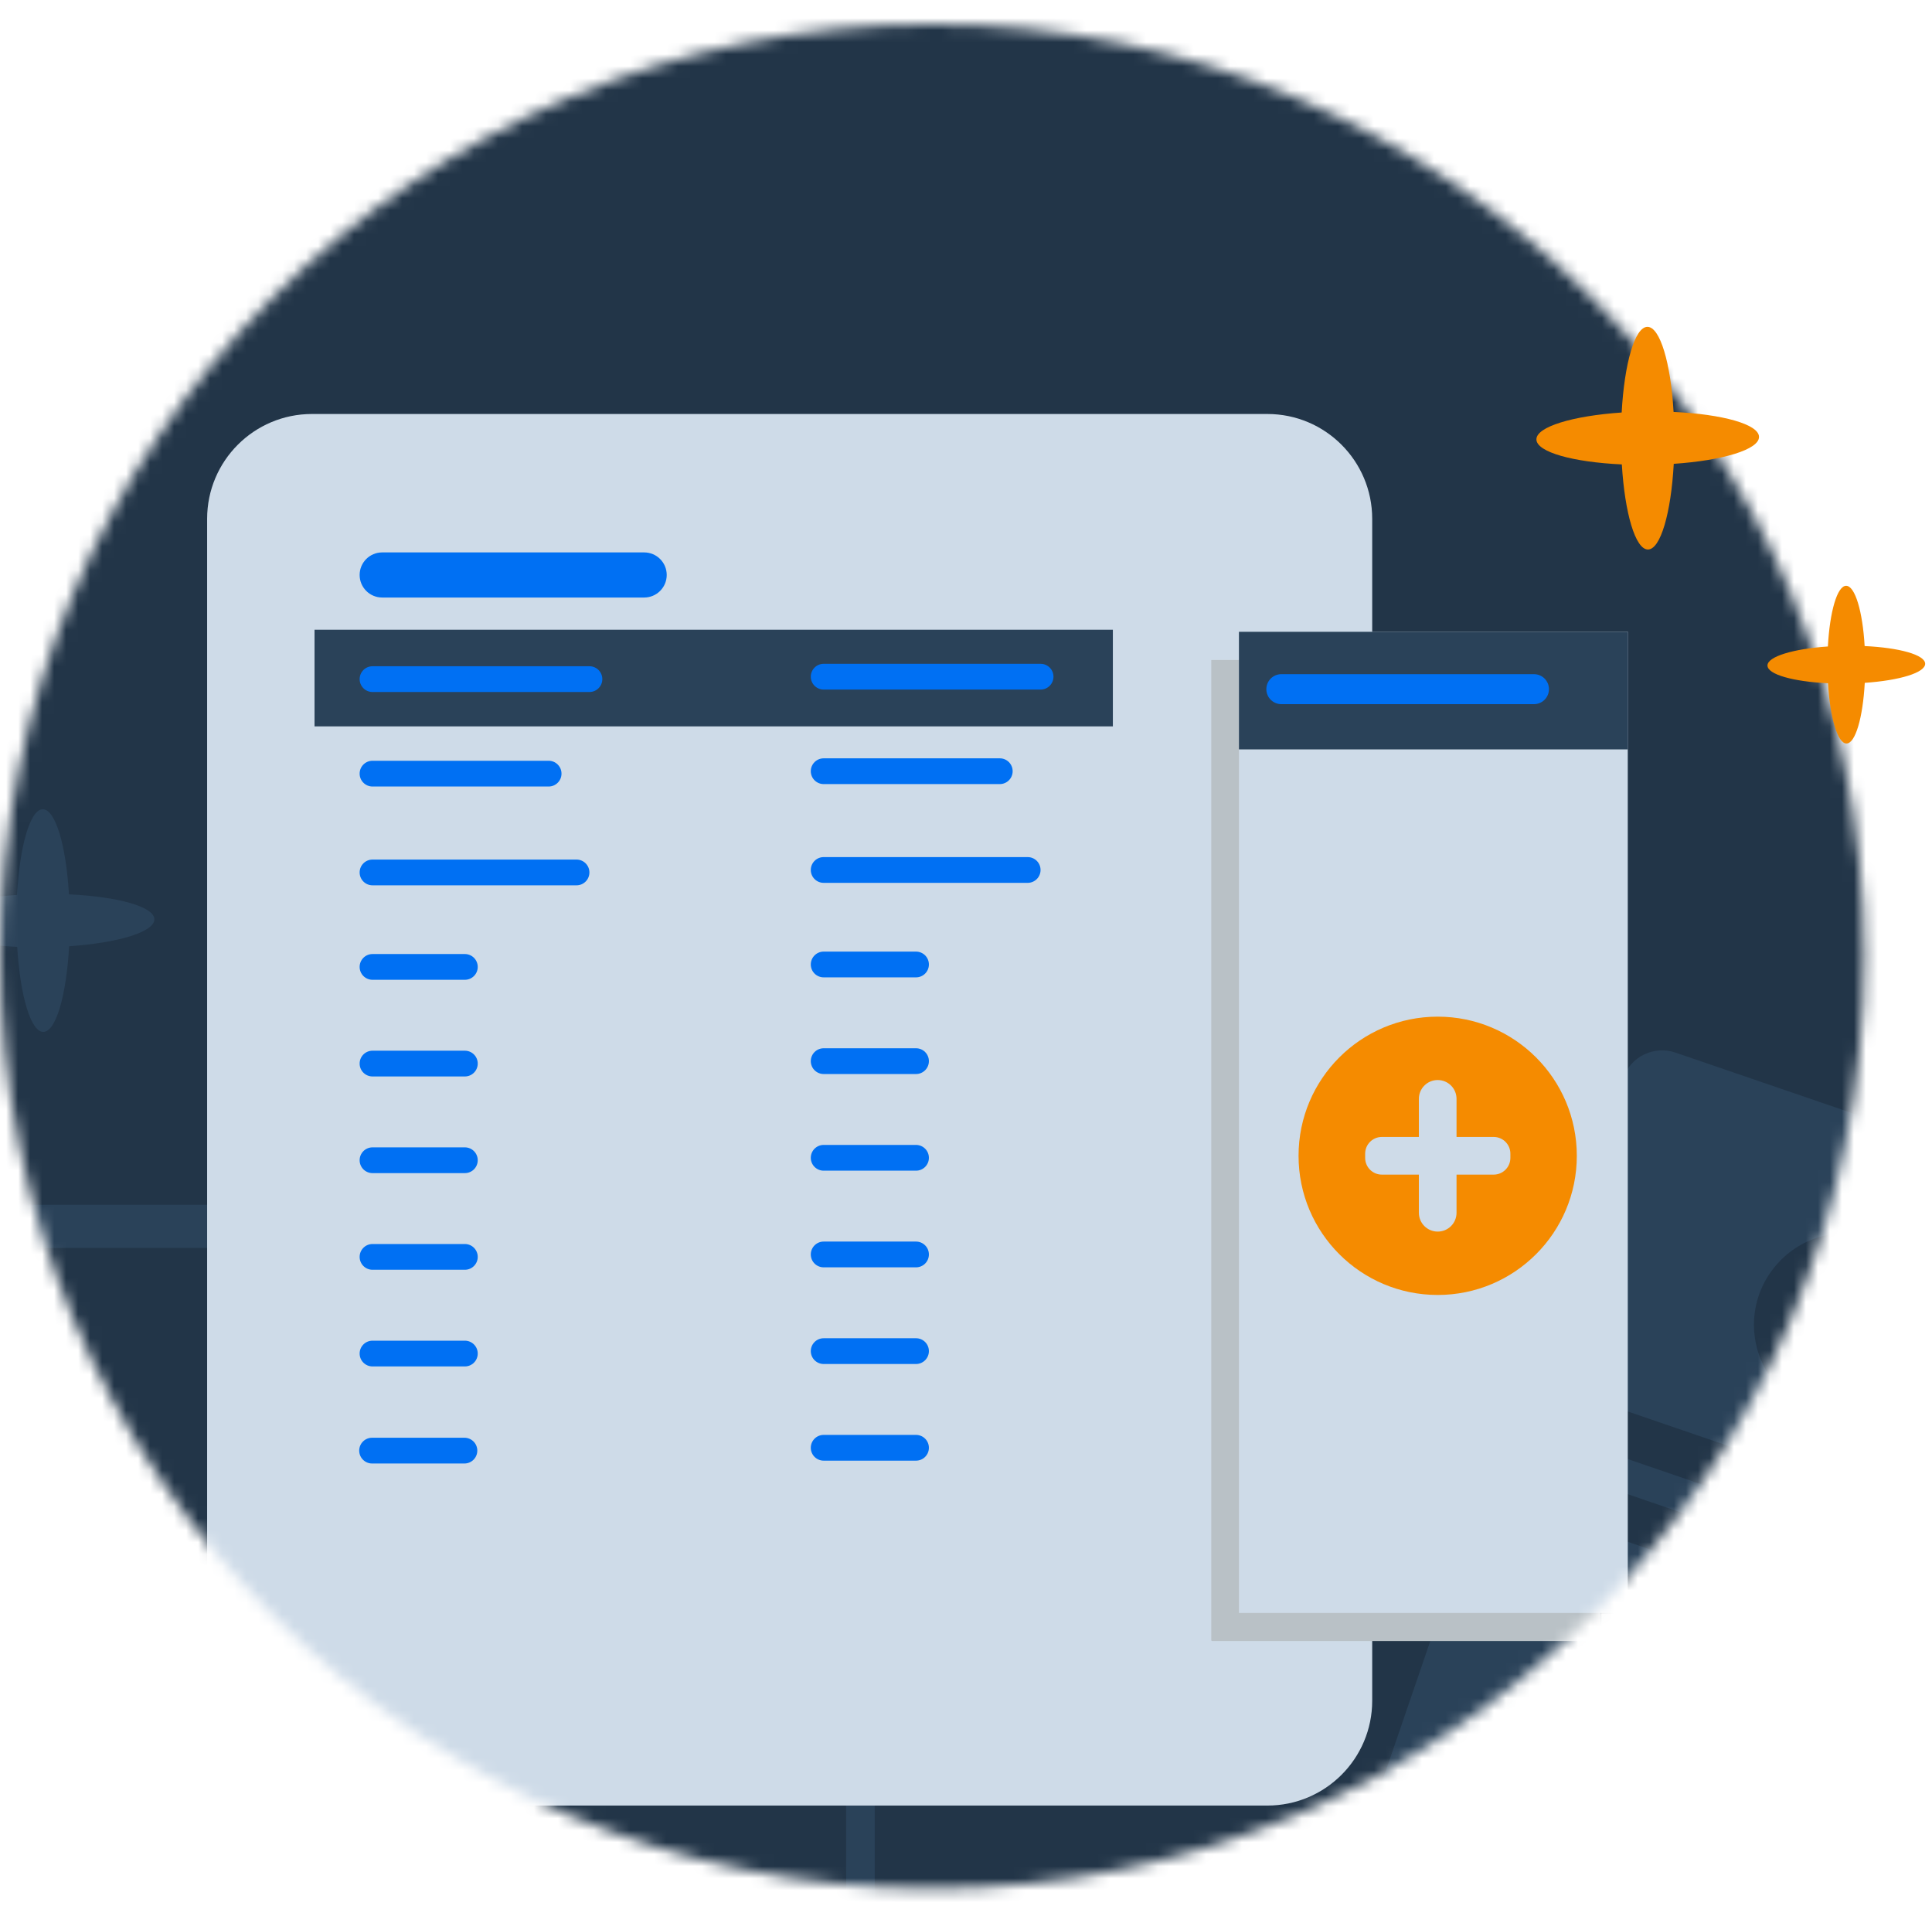 <svg width="161" height="160" viewBox="0 0 161 160" fill="none" xmlns="http://www.w3.org/2000/svg">
<mask id="mask0_2810_46834" style="mask-type:alpha" maskUnits="userSpaceOnUse" x="0" y="2" width="156" height="156">
<circle cx="77.681" cy="79.681" r="77.681" fill="#EBF8FF"/>
</mask>
<g mask="url(#mask0_2810_46834)">
<path d="M189.794 -8.821H-35.205C-36.672 -8.823 -38.124 -8.491 -39.48 -7.843C-40.835 -7.196 -42.067 -6.247 -43.104 -5.05C-44.142 -3.852 -44.965 -2.431 -45.526 -0.866C-46.088 0.699 -46.377 2.376 -46.377 4.07V156.826C-46.377 160.248 -45.2 163.53 -43.105 165.95C-41.01 168.37 -38.168 169.729 -35.205 169.729H189.794C192.757 169.729 195.599 168.37 197.694 165.95C199.789 163.53 200.966 160.248 200.966 156.826V4.07C200.966 2.376 200.677 0.699 200.115 -0.866C199.554 -2.431 198.731 -3.852 197.693 -5.05C196.656 -6.247 195.424 -7.196 194.069 -7.843C192.713 -8.491 191.261 -8.823 189.794 -8.821Z" fill="#223548"/>
<path d="M70.253 100.381H-24.34C-25.798 100.381 -26.98 101.565 -26.98 103.026V164.397C-26.98 165.858 -25.798 167.042 -24.34 167.042H70.253C71.711 167.042 72.893 165.858 72.893 164.397V103.026C72.893 101.565 71.711 100.381 70.253 100.381Z" fill="#2A4259"/>
<path d="M68.064 103.974H-22.281C-23.634 103.974 -24.73 105.072 -24.73 106.428V161.706C-24.73 163.062 -23.634 164.161 -22.281 164.161H68.064C69.417 164.161 70.514 163.062 70.514 161.706V106.428C70.514 105.072 69.417 103.974 68.064 103.974Z" fill="#223548"/>
<path d="M23.14 102.73C23.493 102.73 23.779 102.444 23.779 102.09C23.779 101.736 23.493 101.449 23.14 101.449C22.786 101.449 22.5 101.736 22.5 102.09C22.5 102.444 22.786 102.73 23.14 102.73Z" fill="#324E6B"/>
<path d="M182.069 102.239L139.625 87.7C137.822 87.087 135.867 88.04 135.254 89.842L114.1 151.587C113.488 153.389 114.441 155.345 116.243 155.957L158.687 170.496C160.49 171.108 162.445 170.156 163.057 168.354L184.211 106.609C184.824 104.806 183.871 102.851 182.069 102.239Z" fill="#2A4259"/>
<path d="M156.612 103.292C155.218 102.731 153.67 102.595 152.208 102.918C150.728 103.224 149.385 103.972 148.331 105.061C147.276 106.149 146.562 107.509 146.29 108.989C146.018 110.468 146.188 111.999 146.783 113.393C147.378 114.788 148.365 115.961 149.64 116.777C150.898 117.593 152.378 118.035 153.891 118.001C155.405 117.984 156.867 117.508 158.108 116.658C159.35 115.808 160.319 114.6 160.88 113.206L153.789 110.383L156.629 103.292H156.612Z" fill="#223548"/>
<path d="M164.758 127.576L135.186 117.441C134.2 117.101 133.146 117.628 132.805 118.614C132.465 119.6 132.993 120.655 133.979 120.995L163.55 131.13C164.537 131.47 165.591 130.943 165.931 129.956C166.271 128.97 165.744 127.916 164.758 127.576Z" fill="#223548"/>
<path d="M162.207 133.595L132.635 123.46C131.649 123.12 130.595 123.647 130.255 124.634C129.915 125.62 130.442 126.674 131.428 127.014L160.999 137.149C161.986 137.489 163.057 136.962 163.38 135.976C163.72 134.99 163.193 133.935 162.207 133.595Z" fill="#223548"/>
<path d="M145.95 134.752L130.204 129.362C129.217 129.022 128.146 129.549 127.823 130.535C127.483 131.521 128.01 132.576 128.996 132.916L144.76 138.306C145.746 138.646 146.8 138.119 147.141 137.133C147.481 136.147 146.954 135.092 145.967 134.752H145.95Z" fill="#223548"/>
<path d="M105.615 34.493H25.996C21.172 34.493 17.261 38.404 17.261 43.228V141.7C17.261 146.524 21.172 150.435 25.996 150.435H105.615C110.439 150.435 114.35 146.524 114.35 141.7V43.228C114.35 38.404 110.439 34.493 105.615 34.493Z" fill="#CEDBE8"/>
<path fill-rule="evenodd" clip-rule="evenodd" d="M26.211 43.88C26.211 43.483 26.305 43.165 26.417 43.165H92.532C92.648 43.165 92.739 43.468 92.739 43.88V141.051C92.739 141.448 92.648 141.766 92.532 141.766H26.417C26.305 141.766 26.211 141.463 26.211 141.051V43.88Z" fill="#CEDBE8"/>
<path d="M92.739 52.467H26.211V60.52H92.739V52.467Z" fill="#2A4259"/>
<path d="M53.681 46.026H31.849C30.811 46.026 29.97 46.867 29.97 47.905C29.97 48.943 30.811 49.784 31.849 49.784H53.681C54.719 49.784 55.56 48.943 55.56 47.905C55.56 46.867 54.719 46.026 53.681 46.026Z" fill="#0070F3"/>
<path d="M49.12 55.51H31.043C30.45 55.51 29.97 55.99 29.97 56.583C29.97 57.175 30.45 57.656 31.043 57.656H49.12C49.712 57.656 50.193 57.175 50.193 56.583C50.193 55.99 49.712 55.51 49.12 55.51Z" fill="#0070F3"/>
<path d="M45.719 63.385H31.043C30.45 63.385 29.97 63.865 29.97 64.458C29.97 65.05 30.45 65.531 31.043 65.531H45.719C46.311 65.531 46.792 65.05 46.792 64.458C46.792 63.865 46.311 63.385 45.719 63.385Z" fill="#0070F3"/>
<path d="M48.044 71.617H31.043C30.45 71.617 29.97 72.097 29.97 72.69C29.97 73.282 30.45 73.763 31.043 73.763H48.044C48.636 73.763 49.117 73.282 49.117 72.69C49.117 72.097 48.636 71.617 48.044 71.617Z" fill="#0070F3"/>
<path d="M38.738 79.488H31.043C30.45 79.488 29.97 79.969 29.97 80.561C29.97 81.154 30.45 81.634 31.043 81.634H38.738C39.331 81.634 39.811 81.154 39.811 80.561C39.811 79.969 39.331 79.488 38.738 79.488Z" fill="#0070F3"/>
<path d="M38.738 87.542H31.043C30.45 87.542 29.97 88.022 29.97 88.615C29.97 89.208 30.45 89.688 31.043 89.688H38.738C39.331 89.688 39.811 89.208 39.811 88.615C39.811 88.022 39.331 87.542 38.738 87.542Z" fill="#0070F3"/>
<path d="M38.738 103.648H31.043C30.45 103.648 29.97 104.129 29.97 104.721C29.97 105.314 30.45 105.794 31.043 105.794H38.738C39.331 105.794 39.811 105.314 39.811 104.721C39.811 104.129 39.331 103.648 38.738 103.648Z" fill="#0070F3"/>
<path d="M38.738 95.595H31.043C30.45 95.595 29.97 96.076 29.97 96.668C29.97 97.261 30.45 97.741 31.043 97.741H38.738C39.331 97.741 39.811 97.261 39.811 96.668C39.811 96.076 39.331 95.595 38.738 95.595Z" fill="#0070F3"/>
<path d="M38.738 111.702H31.043C30.45 111.702 29.97 112.182 29.97 112.775C29.97 113.367 30.45 113.848 31.043 113.848H38.738C39.331 113.848 39.811 113.367 39.811 112.775C39.811 112.182 39.331 111.702 38.738 111.702Z" fill="#0070F3"/>
<path d="M38.702 119.789H31.007C30.414 119.789 29.934 120.269 29.934 120.862C29.934 121.454 30.414 121.935 31.007 121.935H38.702C39.295 121.935 39.775 121.454 39.775 120.862C39.775 120.269 39.295 119.789 38.702 119.789Z" fill="#0070F3"/>
<path d="M86.716 55.307H68.639C68.047 55.307 67.566 55.787 67.566 56.38C67.566 56.972 68.047 57.453 68.639 57.453H86.716C87.309 57.453 87.789 56.972 87.789 56.38C87.789 55.787 87.309 55.307 86.716 55.307Z" fill="#0070F3"/>
<path d="M83.316 63.182H68.639C68.047 63.182 67.566 63.662 67.566 64.255C67.566 64.847 68.047 65.328 68.639 65.328H83.316C83.908 65.328 84.388 64.847 84.388 64.255C84.388 63.662 83.908 63.182 83.316 63.182Z" fill="#0070F3"/>
<path d="M85.64 71.411H68.639C68.047 71.411 67.566 71.891 67.566 72.484C67.566 73.076 68.047 73.557 68.639 73.557H85.64C86.233 73.557 86.713 73.076 86.713 72.484C86.713 71.891 86.233 71.411 85.64 71.411Z" fill="#0070F3"/>
<path d="M76.335 79.285H68.639C68.047 79.285 67.566 79.766 67.566 80.358C67.566 80.951 68.047 81.431 68.639 81.431H76.335C76.928 81.431 77.408 80.951 77.408 80.358C77.408 79.766 76.928 79.285 76.335 79.285Z" fill="#0070F3"/>
<path d="M76.335 87.339H68.639C68.047 87.339 67.566 87.819 67.566 88.412C67.566 89.004 68.047 89.485 68.639 89.485H76.335C76.928 89.485 77.408 89.004 77.408 88.412C77.408 87.819 76.928 87.339 76.335 87.339Z" fill="#0070F3"/>
<path d="M76.335 103.445H68.639C68.047 103.445 67.566 103.926 67.566 104.518C67.566 105.111 68.047 105.591 68.639 105.591H76.335C76.928 105.591 77.408 105.111 77.408 104.518C77.408 103.926 76.928 103.445 76.335 103.445Z" fill="#0070F3"/>
<path d="M76.335 95.392H68.639C68.047 95.392 67.566 95.873 67.566 96.465C67.566 97.058 68.047 97.538 68.639 97.538H76.335C76.928 97.538 77.408 97.058 77.408 96.465C77.408 95.873 76.928 95.392 76.335 95.392Z" fill="#0070F3"/>
<path d="M76.335 111.499H68.639C68.047 111.499 67.566 111.979 67.566 112.572C67.566 113.164 68.047 113.645 68.639 113.645H76.335C76.928 113.645 77.408 113.164 77.408 112.572C77.408 111.979 76.928 111.499 76.335 111.499Z" fill="#0070F3"/>
<path d="M76.335 119.552H68.639C68.047 119.552 67.566 120.033 67.566 120.625C67.566 121.218 68.047 121.698 68.639 121.698H76.335C76.928 121.698 77.408 121.218 77.408 120.625C77.408 120.033 76.928 119.552 76.335 119.552Z" fill="#0070F3"/>
<path d="M100.94 54.988H133.263C133.284 54.988 133.305 54.996 133.32 55.012C133.335 55.027 133.344 55.047 133.344 55.069V136.649C133.344 136.671 133.335 136.691 133.32 136.707C133.305 136.722 133.284 136.73 133.263 136.73H101.022C101 136.73 100.979 136.722 100.964 136.707C100.949 136.691 100.94 136.671 100.94 136.649V54.988Z" fill="#B9C1C6"/>
<path d="M135.648 52.641H103.245V134.387H135.648V52.641Z" fill="#CEDBE8"/>
<path d="M103.245 52.641H135.578C135.597 52.641 135.615 52.648 135.628 52.661C135.641 52.675 135.648 52.693 135.648 52.711V62.436H103.245V52.641Z" fill="#2A4259"/>
<path d="M127.83 56.17H106.779C106.089 56.17 105.529 56.73 105.529 57.42C105.529 58.11 106.089 58.669 106.779 58.669H127.83C128.521 58.669 129.08 58.11 129.08 57.42C129.08 56.73 128.521 56.17 127.83 56.17Z" fill="#0070F3"/>
<path d="M12.864 76.595C12.864 75.545 9.817 74.704 5.745 74.514C5.512 70.447 4.616 67.423 3.566 67.425C2.516 67.428 1.643 70.475 1.42 74.562C-2.664 74.842 -5.699 75.754 -5.686 76.807C-5.672 77.859 -2.638 78.699 1.434 78.888C1.678 82.954 2.563 85.978 3.61 85.976C4.658 85.974 5.536 82.927 5.759 78.839C9.843 78.559 12.876 77.647 12.864 76.595Z" fill="#2A4259"/>
<path d="M119.807 107.893C126.21 107.893 131.401 102.703 131.401 96.299C131.401 89.896 126.21 84.705 119.807 84.705C113.404 84.705 108.213 89.896 108.213 96.299C108.213 102.703 113.404 107.893 119.807 107.893Z" fill="#F58B00"/>
<path d="M119.811 89.986H119.807C118.942 89.986 118.24 90.687 118.24 91.552V101.046C118.24 101.912 118.942 102.613 119.807 102.613H119.811C120.676 102.613 121.378 101.912 121.378 101.046V91.552C121.378 90.687 120.676 89.986 119.811 89.986Z" fill="#CEDBE8"/>
<path d="M113.763 96.12V96.474C113.763 97.243 114.386 97.866 115.154 97.866H124.473C125.242 97.866 125.865 97.243 125.865 96.474V96.12C125.865 95.351 125.242 94.728 124.473 94.728H115.154C114.386 94.728 113.763 95.351 113.763 96.12Z" fill="#CEDBE8"/>
</g>
<path d="M146.584 36.401C146.584 35.352 143.537 34.511 139.465 34.32C139.232 30.253 138.336 27.23 137.286 27.232C136.236 27.234 135.363 30.281 135.139 34.369C131.056 34.648 128.02 35.561 128.034 36.613C128.048 37.665 131.082 38.506 135.153 38.694C135.398 42.761 136.283 45.785 137.33 45.783C138.378 45.78 139.255 42.733 139.479 38.645C143.562 38.366 146.596 37.454 146.584 36.401Z" fill="#F58B00"/>
<path d="M160.43 55.302C160.43 54.559 158.271 53.963 155.387 53.828C155.222 50.947 154.587 48.806 153.843 48.807C153.1 48.809 152.481 50.967 152.323 53.863C149.431 54.06 147.28 54.707 147.29 55.452C147.3 56.197 149.449 56.793 152.333 56.926C152.506 59.807 153.133 61.949 153.875 61.947C154.617 61.946 155.238 59.787 155.397 56.892C158.289 56.694 160.438 56.047 160.43 55.302Z" fill="#F58B00"/>
</svg>
